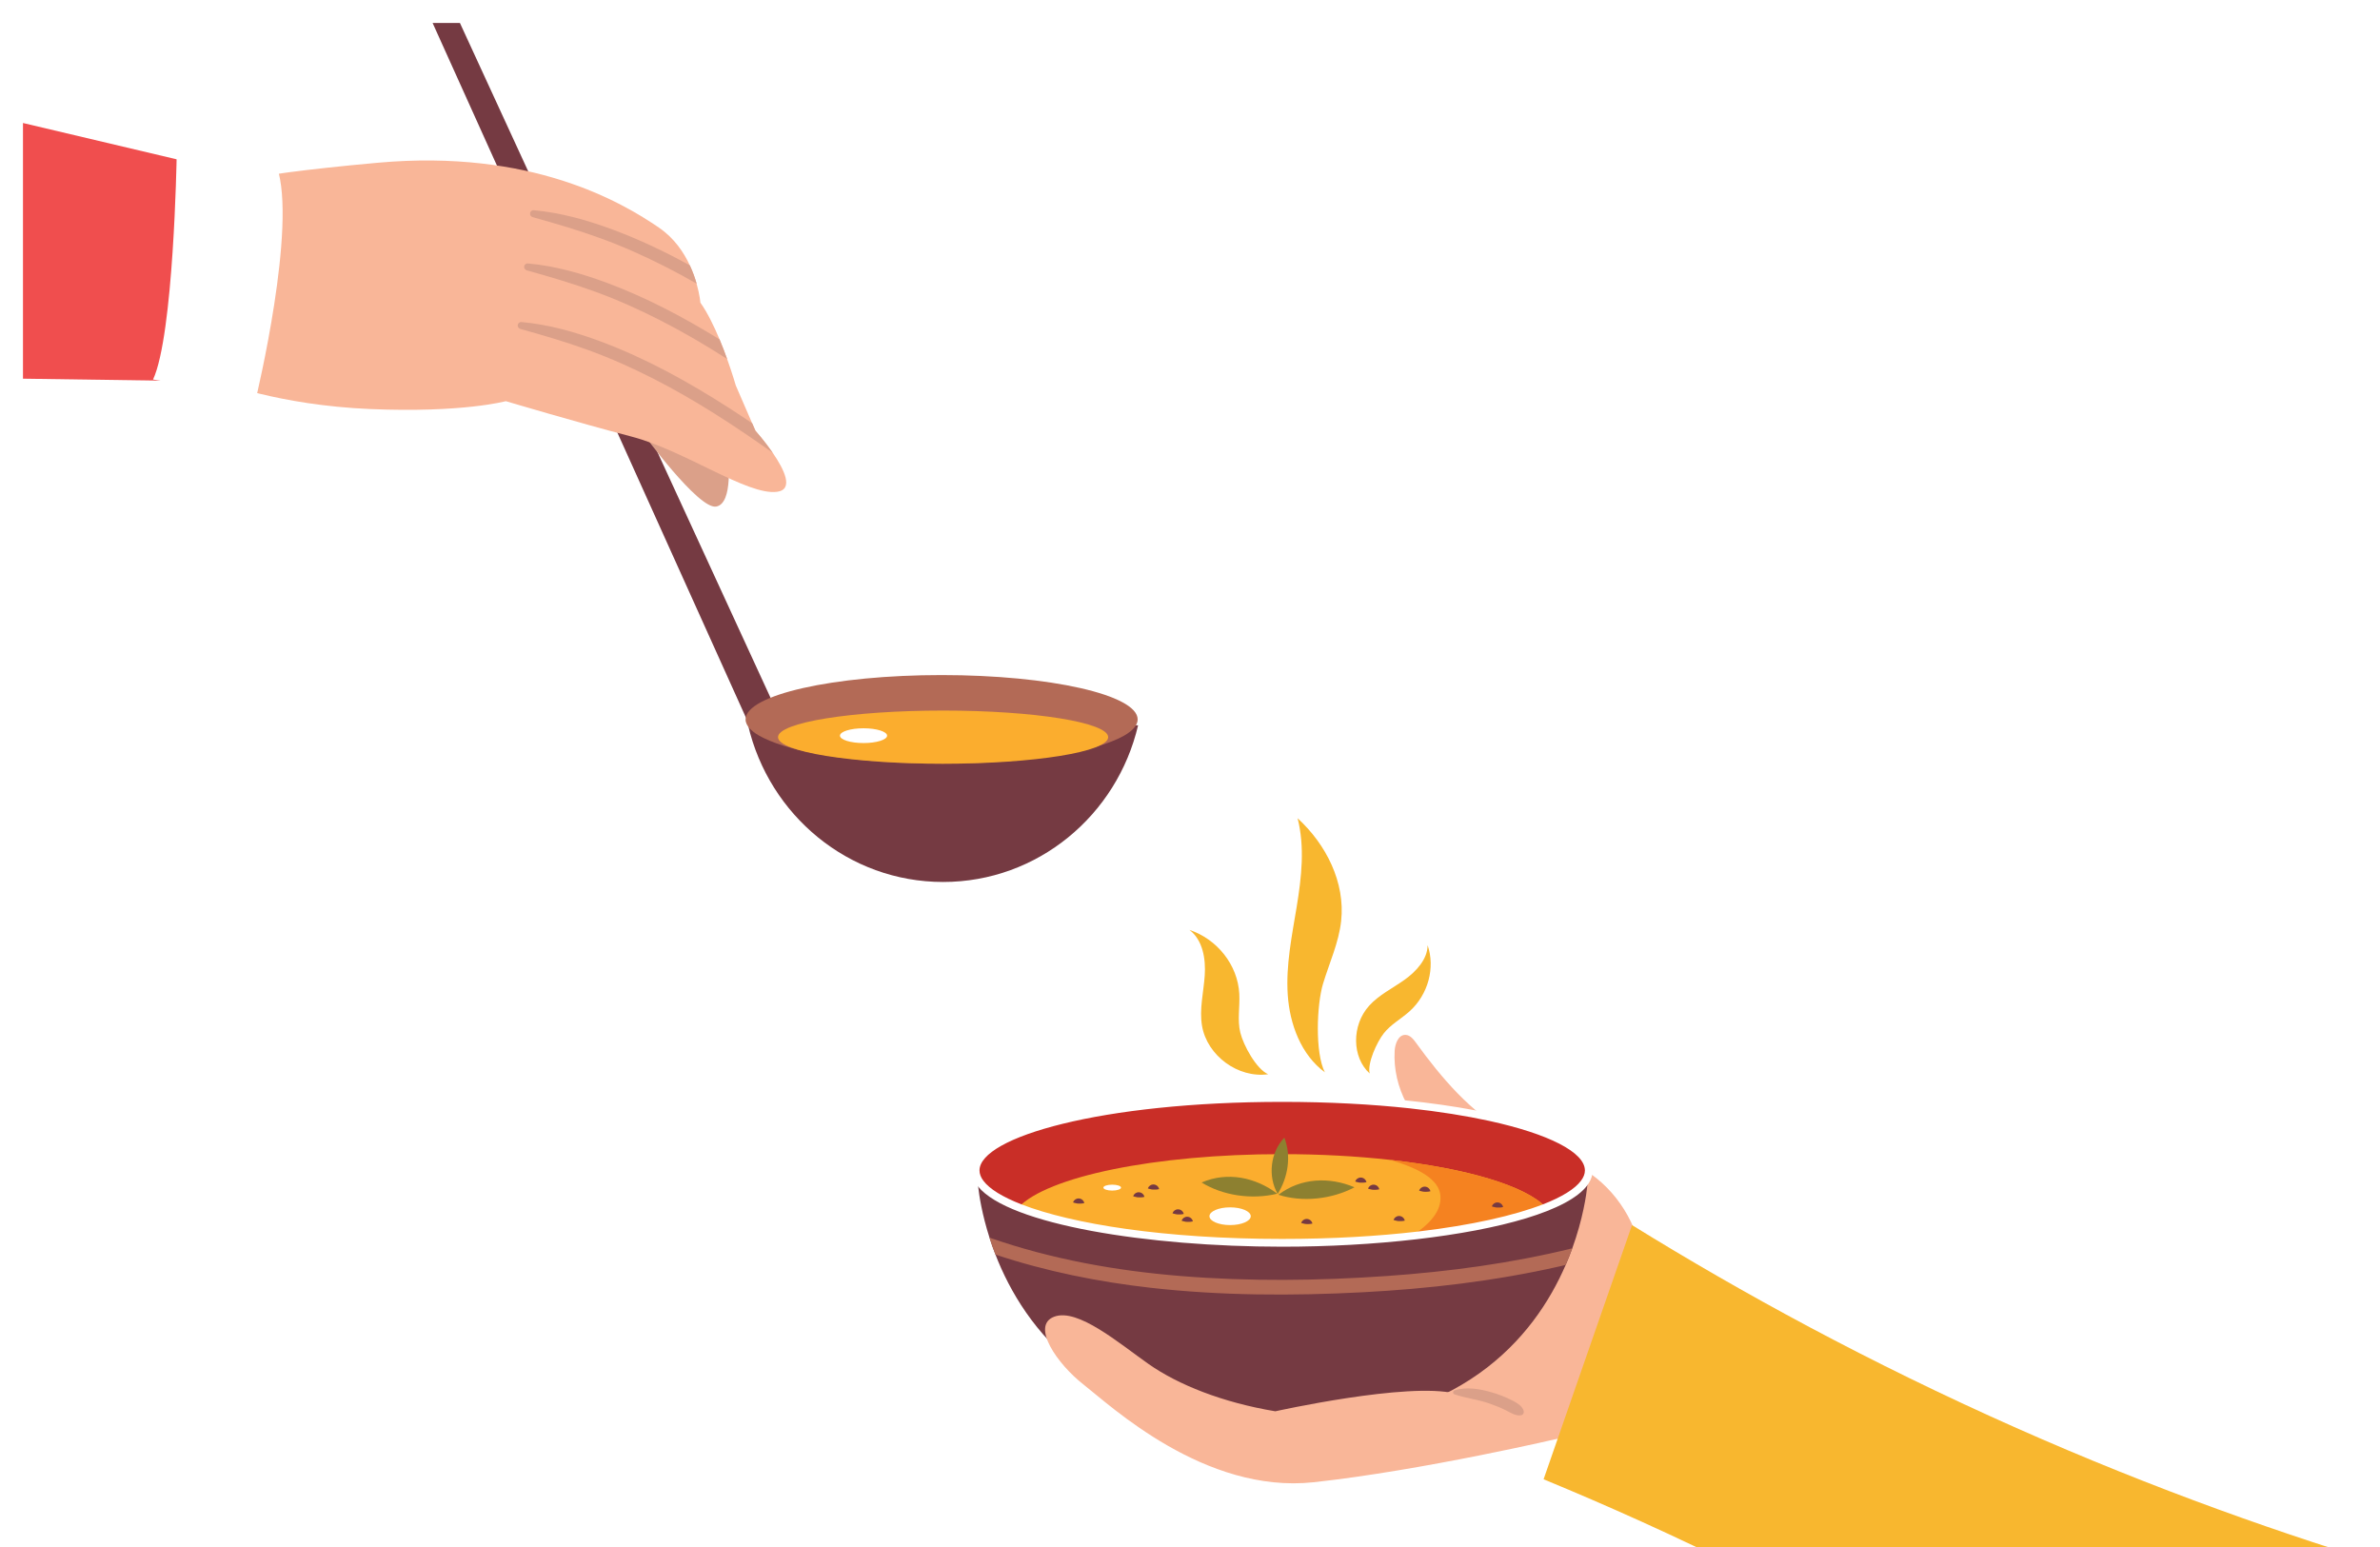 <?xml version="1.0" encoding="UTF-8"?><svg id="Layer_2" xmlns="http://www.w3.org/2000/svg" xmlns:xlink="http://www.w3.org/1999/xlink" viewBox="0 0 725.03 471.38"><defs><style>.cls-1{fill:#dba089;}.cls-2{fill:#b36a56;}.cls-3{fill:#8d8030;}.cls-4{fill:#fff;}.cls-5{filter:url(#drop-shadow-1);}.cls-6{fill:#c92e27;}.cls-7{fill:#fbad2e;}.cls-8{fill:#f8b72f;}.cls-9{fill:#f58220;}.cls-10{fill:#f9b698;}.cls-11{fill:#f04e4e;}.cls-12{fill:#753a42;}</style><filter id="drop-shadow-1" x="-8.1" y="-8.14" width="755.28" height="501.6" filterUnits="userSpaceOnUse"><feOffset dx="7" dy="7"/><feGaussianBlur result="blur" stdDeviation="5"/><feFlood flood-color="#231f20" flood-opacity=".5"/><feComposite in2="blur" operator="in"/><feComposite in="SourceGraphic"/></filter></defs><g id="Layer_1-2"><g class="cls-5"><path class="cls-10" d="M432.81,341.15c-9.6-5.64-15.61-16.91-14.95-28.05.13-2.17,1.15-4.92,3.32-4.84,1.37.05,2.37,1.28,3.17,2.39,7.79,10.73,16.61,21.15,28.19,27.59,8.2,4.57,17.57,7,25.2,12.47,9.18,6.57,15.16,17.43,15.83,28.71l-24.95,51.61-59.27-6.6,23.46-83.28Z"/><path class="cls-12" d="M476.7,352.7s-.02.48-.12,1.34c-.31,2.91-1.35,10.26-4.61,19.25-.6,1.64-1.26,3.33-2.02,5.07-9.49,21.92-32.18,49.84-86.2,49.32-56.66.54-78.86-30.21-87.5-52.49-.7-1.78-1.3-3.51-1.82-5.16-2.27-7.09-3.14-12.81-3.45-15.56-.13-1.15-.17-1.77-.17-1.77h.36l1.42.02,25.25.23h.02l41.33.36h0l17.47.16,4.26.04,2.84.02h.1l5.47-.05h0l12.39-.11s0,0,0,0l28.17-.25,19.47-.17h0l25.24-.23h1.43s.66-.02.66-.02Z"/><path class="cls-6" d="M477,349.54c0,4.11-4.76,7.96-13.06,11.26-16.28,6.48-46.17,10.81-80.34,10.81s-64.06-4.33-80.34-10.81c-8.29-3.3-13.06-7.14-13.06-11.26,0-12.18,41.81-22.06,93.4-22.06s93.4,9.88,93.4,22.06Z"/><path class="cls-7" d="M463.94,360.8c-9.6,3.82-23.92,6.89-41.07,8.77-11.94,1.32-25.24,2.04-39.27,2.04-34.17,0-64.06-4.33-80.34-10.81,8.71-9.3,41.37-16.21,80.34-16.21,11.62,0,22.69.62,32.72,1.73,23.6,2.61,41.51,7.95,47.62,14.48Z"/><path class="cls-9" d="M431.8,357.2c-.42-4.83-6.46-8.34-15.48-10.88,23.6,2.61,41.51,7.95,47.62,14.48-9.6,3.82-23.92,6.89-41.07,8.77,5.77-3.58,9.33-7.7,8.93-12.36Z"/><path class="cls-4" d="M442.59,331.28c-6.66-1.27-13.95-2.3-21.61-3.09-11.91-1.24-24.7-1.89-37.38-1.89-46.49,0-94.58,8.7-94.58,23.25,0,1.72.68,3.36,1.95,4.92,9.43,11.57,51.65,18.32,92.63,18.32,13.95,0,28.04-.78,40.94-2.27,25.46-2.94,46.25-8.63,52.04-16.48.73-1,1.23-2.04,1.45-3.11.11-.45.16-.91.16-1.38,0-8.03-14.65-14.28-35.6-18.27ZM475.82,349.55c0,1.05-.41,2.11-1.21,3.16-1.84,2.48-5.8,4.94-11.6,7.19-8.75,3.39-21.67,6.34-37.8,8.24-.08.01-.16.02-.24.03-12.12,1.42-26.05,2.25-41.37,2.25-35.85,0-64.05-4.56-79.4-10.52-5.8-2.25-9.77-4.71-11.62-7.19-.79-1.05-1.19-2.11-1.19-3.16,0-10.09,37.05-20.88,92.21-20.88,14.21,0,27.22.72,38.7,1.95,9.12.99,17.29,2.3,24.32,3.83,18.34,4.01,29.03,9.58,29.19,14.97.01.04.01.09.01.13Z"/><path class="cls-4" d="M374.02,363.5c0,1.49-2.81,2.7-6.29,2.7s-6.29-1.21-6.29-2.7,2.81-2.7,6.29-2.7,6.29,1.21,6.29,2.7Z"/><path class="cls-4" d="M334.51,354.79c0,.5-1.21.9-2.69.9s-2.69-.4-2.69-.9,1.21-.9,2.69-.9,2.69.4,2.69.9Z"/><path class="cls-12" d="M338.61,357.54c.24.07.49.12.73.17.06,0,.1.02.13.02.12.01.25.02.37.03.22.01.44.02.66,0,.46-.01.6-.03,1.11-.15,0,0,.02,0,.02,0-.18-.81-.89-1.41-1.75-1.41-.78,0-1.44.5-1.69,1.2.13.04.36.13.41.14Z"/><path class="cls-12" d="M410.16,355.23c.24.07.49.12.73.17.06,0,.1.02.13.02.12.01.25.02.37.03.22.01.44.01.66,0,.46-.01.6-.03,1.11-.15,0,0,.02,0,.02,0-.18-.81-.89-1.41-1.75-1.41-.78,0-1.44.5-1.69,1.2.13.04.36.13.41.14Z"/><path class="cls-12" d="M447.88,360.64c.24.07.49.12.73.17.06,0,.1.02.13.02.12.01.25.02.37.03.22.01.44.01.66,0,.46-.01.6-.03,1.11-.15,0,0,.02,0,.02,0-.18-.81-.89-1.41-1.75-1.41-.78,0-1.44.5-1.69,1.2.13.04.36.13.41.14Z"/><path class="cls-12" d="M425.73,355.83c.24.07.49.12.73.17.06,0,.1.02.13.02.12.01.25.02.37.03.22.01.44.01.66,0,.46-.01.6-.03,1.11-.15,0,0,.02,0,.02,0-.18-.81-.89-1.41-1.75-1.41-.78,0-1.44.5-1.69,1.2.13.04.36.13.41.14Z"/><path class="cls-12" d="M417.93,364.77c.24.07.49.12.73.17.06,0,.1.02.13.02.12.01.25.02.37.03.22.01.44.01.66,0,.46-.01.6-.03,1.11-.15,0,0,.02,0,.02,0-.18-.81-.89-1.41-1.75-1.41-.78,0-1.44.5-1.69,1.2.13.04.36.13.41.14Z"/><path class="cls-12" d="M320.3,359.43c.24.07.49.12.73.17.06,0,.1.02.13.02.12.01.25.02.37.03.22.01.44.01.66,0,.46-.01.6-.03,1.11-.15,0,0,.02,0,.02,0-.18-.81-.89-1.41-1.75-1.41-.78,0-1.44.5-1.69,1.2.13.04.36.13.41.14Z"/><path class="cls-12" d="M343.09,355.17c.24.07.49.12.73.17.06,0,.1.02.13.02.12.01.25.02.37.03.22.01.44.01.66,0,.46-.01.6-.03,1.11-.15,0,0,.02,0,.02,0-.18-.81-.89-1.41-1.75-1.41-.78,0-1.44.5-1.69,1.2.13.04.36.13.4.14Z"/><path class="cls-12" d="M406.25,353.06c.24.07.49.12.73.17.06,0,.1.02.13.02.12.01.25.02.37.03.22.01.44.01.66,0,.46-.01.6-.03,1.11-.15,0,0,.02,0,.02,0-.18-.81-.89-1.41-1.75-1.41-.78,0-1.44.5-1.69,1.2.13.04.36.13.41.14Z"/><path class="cls-12" d="M389.79,365.67c.24.07.49.12.73.17.06,0,.1.02.13.02.12.01.25.02.37.03.22.01.44.01.66,0,.46-.01.6-.03,1.11-.15,0,0,.02,0,.02,0-.18-.81-.89-1.41-1.75-1.41-.78,0-1.44.5-1.69,1.2.13.04.36.13.41.14Z"/><path class="cls-12" d="M350.59,362.74c.24.07.49.12.73.17.06,0,.1.02.13.02.12.01.25.02.37.03.22.01.44.01.66,0,.46-.01.6-.03,1.11-.15,0,0,.02,0,.02,0-.18-.81-.89-1.41-1.75-1.41-.78,0-1.44.5-1.69,1.2.13.04.36.13.41.14Z"/><path class="cls-12" d="M353.37,365c.24.07.49.12.73.17.06,0,.1.02.13.02.12.01.25.02.37.03.22.01.44.01.66,0,.46-.01.6-.03,1.11-.15,0,0,.02,0,.02,0-.18-.81-.89-1.41-1.75-1.41-.78,0-1.44.5-1.69,1.2.13.04.36.13.41.14Z"/><path class="cls-3" d="M382.1,356.64c-7.76,1.89-16.57.59-23.05-3.41,7.9-3.41,16.47-1.55,23.05,3.41Z"/><path class="cls-3" d="M405.63,354.69c-7.08,3.72-15.93,4.59-23.19,2.28,6.85-5.22,15.61-5.5,23.19-2.28Z"/><path class="cls-3" d="M382.23,356.7c-3.09-5.34-2.22-12.68,2.03-17.15,2.16,5.63,1.15,12.03-2.03,17.15Z"/><path class="cls-2" d="M471.97,373.28c-.6,1.64-1.26,3.33-2.02,5.07-.7.17-1.4.33-2.1.49-19.63,4.43-39.7,6.78-59.78,7.83-21.46,1.12-43.11,1.05-64.48-1.36-16.06-1.81-32-5.02-47.34-10.12-.7-1.78-1.3-3.51-1.82-5.16,18.77,6.56,38.5,10.08,58.28,11.69,20.83,1.69,41.85,1.45,62.69,0,19.02-1.33,38.04-3.88,56.58-8.44Z"/><path class="cls-10" d="M468.62,431.03s-42.21,9.91-75.44,13.51c-33.23,3.6-61.97-23.41-70.05-29.72-8.08-6.3-16.17-18.01-8.98-20.71,7.18-2.7,19.76,8.1,28.74,14.41,8.98,6.3,22.45,11.71,38.62,14.41,0,0,40.41-9,54.78-5.4,14.37,3.6,32.33,13.51,32.33,13.51Z"/><path class="cls-8" d="M396.62,319.68c-7.26-5.34-10.73-14.64-11.33-23.65-.6-9.01,1.28-17.97,2.74-26.88,1.46-8.91,2.5-18.14.26-26.89,8.7,7.98,14.55,19.53,13.27,31.29-.72,6.61-3.59,12.76-5.52,19.13-1.93,6.36-2.48,21.1.57,27.01Z"/><path class="cls-8" d="M379.32,320.25c-9.11,1.29-18.59-5.65-20.14-14.74-.86-5.04.46-10.17.82-15.28.36-5.1-.58-10.87-4.66-13.95,8.4,2.78,14.73,10.63,15.19,19.49.21,3.94-.63,7.97.31,11.8.95,3.85,4.85,11.09,8.48,12.68Z"/><path class="cls-8" d="M410.26,320.03c-5.46-4.96-5.54-14.69-.18-20.64,2.98-3.3,7.11-5.3,10.74-7.88,3.63-2.58,7.06-6.33,7.08-10.56,2.35,6.76.23,15.01-5.53,20.16-2.56,2.29-5.7,3.98-7.82,6.67-2.12,2.7-5.05,9.11-4.3,12.24Z"/><path class="cls-1" d="M452.96,419.27c-1.79-.86-3.64-1.57-5.55-2.12-3.58-1.03-7.73-1.78-11.34-.58-.5.16-.54.98-.03,1.17,3.37,1.19,6.99,1.55,10.39,2.71,1.74.59,3.45,1.26,5.09,2.07,1.45.71,3.34,2.02,5,1.58.42-.11.76-.68.68-1.11-.31-1.84-2.72-2.99-4.24-3.72Z"/><path class="cls-8" d="M725.03,471.38h-200.7c-21.24-10.56-41.7-19.74-61.1-27.74l4.29-12.34.13-.37.12-.35,22.4-64.38c.06.03.11.07.17.11,33.03,20.42,72.04,41.79,116.91,61.7,42.38,18.79,82.16,32.82,117.78,43.37Z"/><polygon class="cls-12" points="124.79 0 223.73 219.36 229.11 208.56 133.11 0 124.79 0"/><path class="cls-12" d="M220.9,213.96c6.39,27.36,30.55,47.72,59.4,47.72s53.01-20.36,59.4-47.72h-118.8Z"/><path class="cls-2" d="M339.57,212.16c0,1.76-1.49,3.45-4.2,4.98-8.78,5-30.33,8.52-55.52,8.52s-44.85-3.22-54.29-7.87c-3.49-1.71-5.43-3.62-5.43-5.63,0-7.46,26.74-13.51,59.72-13.51s59.72,6.04,59.72,13.51Z"/><ellipse class="cls-7" cx="280.3" cy="217.56" rx="50.29" ry="8.1"/><path class="cls-1" d="M188.7,124.81s17.06,23.41,22.45,22.51c5.39-.9,3.59-15.31,3.59-15.31l-26.04-7.2Z"/><path class="cls-10" d="M229.71,142.82c-8.98,1.2-28.14-12.61-44.3-16.81-16.16-4.21-38.32-10.8-38.32-10.8,0,0-13.17,3.6-41.31,2.4-28.14-1.2-46.1-8.4-46.1-8.4-8.98-43.22,1.2-59.43,1.2-59.43,0,0,.59-3,47.29-7.21,46.7-4.2,74.24,12.01,85.62,19.81,4.57,3.14,7.5,7.44,9.36,11.46.92,1.98,1.59,3.89,2.06,5.57.96,3.38,1.15,5.78,1.15,5.78,2.16,3.04,4.16,7.17,5.85,11.21.86,2.07,1.64,4.1,2.3,5.96,1.64,4.58,2.63,8.05,2.63,8.05l5,11.54.99,2.27s2.73,3.06,5.25,6.69c3.48,5.05,6.56,11.22,1.34,11.91Z"/><path class="cls-1" d="M228.37,130.91c-11.59-8.22-23.53-16.02-36.2-22.49-6.45-3.29-13.09-6.27-19.89-8.75-6.8-2.48-13.74-4.51-20.71-6.45-1.31-.36-1.04-2.23.35-2.11,8.26.75,16.34,3.04,24.1,5.93,13.83,5.15,26.8,12.36,39.19,20.32,2.33,1.5,4.64,3.03,6.93,4.58l.99,2.27s2.73,3.06,5.25,6.69Z"/><path class="cls-1" d="M214.51,102.36c-6.61-4.24-13.39-8.22-20.39-11.79-6.45-3.3-13.09-6.27-19.89-8.74-6.81-2.49-13.75-4.51-20.71-6.46-1.31-.36-1.04-2.23.34-2.11,8.27.75,16.35,3.05,24.11,5.93,12,4.47,23.35,10.49,34.24,17.21.86,2.07,1.64,4.1,2.3,5.96Z"/><path class="cls-1" d="M205.21,79.41c-3.06-1.77-6.15-3.45-9.3-5.05-6.45-3.29-13.08-6.27-19.89-8.74-6.8-2.49-13.74-4.52-20.71-6.46-1.3-.36-1.04-2.23.35-2.11,8.26.75,16.34,3.04,24.1,5.93,8.07,3,15.85,6.71,23.39,10.86.92,1.98,1.59,3.89,2.06,5.57Z"/><polygon class="cls-11" points="0 30.47 0 108.36 59.68 109.21 74.05 47.97 0 30.47"/><path class="cls-4" d="M39.62,108.61l31.43,5.4s12.57-52.23,6.29-70.24l-30.53-2.7s-.9,54.03-7.18,67.53Z"/><path class="cls-4" d="M263.24,217.11c0,1.24-3.22,2.25-7.18,2.25s-7.18-1.01-7.18-2.25,3.22-2.25,7.18-2.25,7.18,1.01,7.18,2.25Z"/></g></g></svg>
